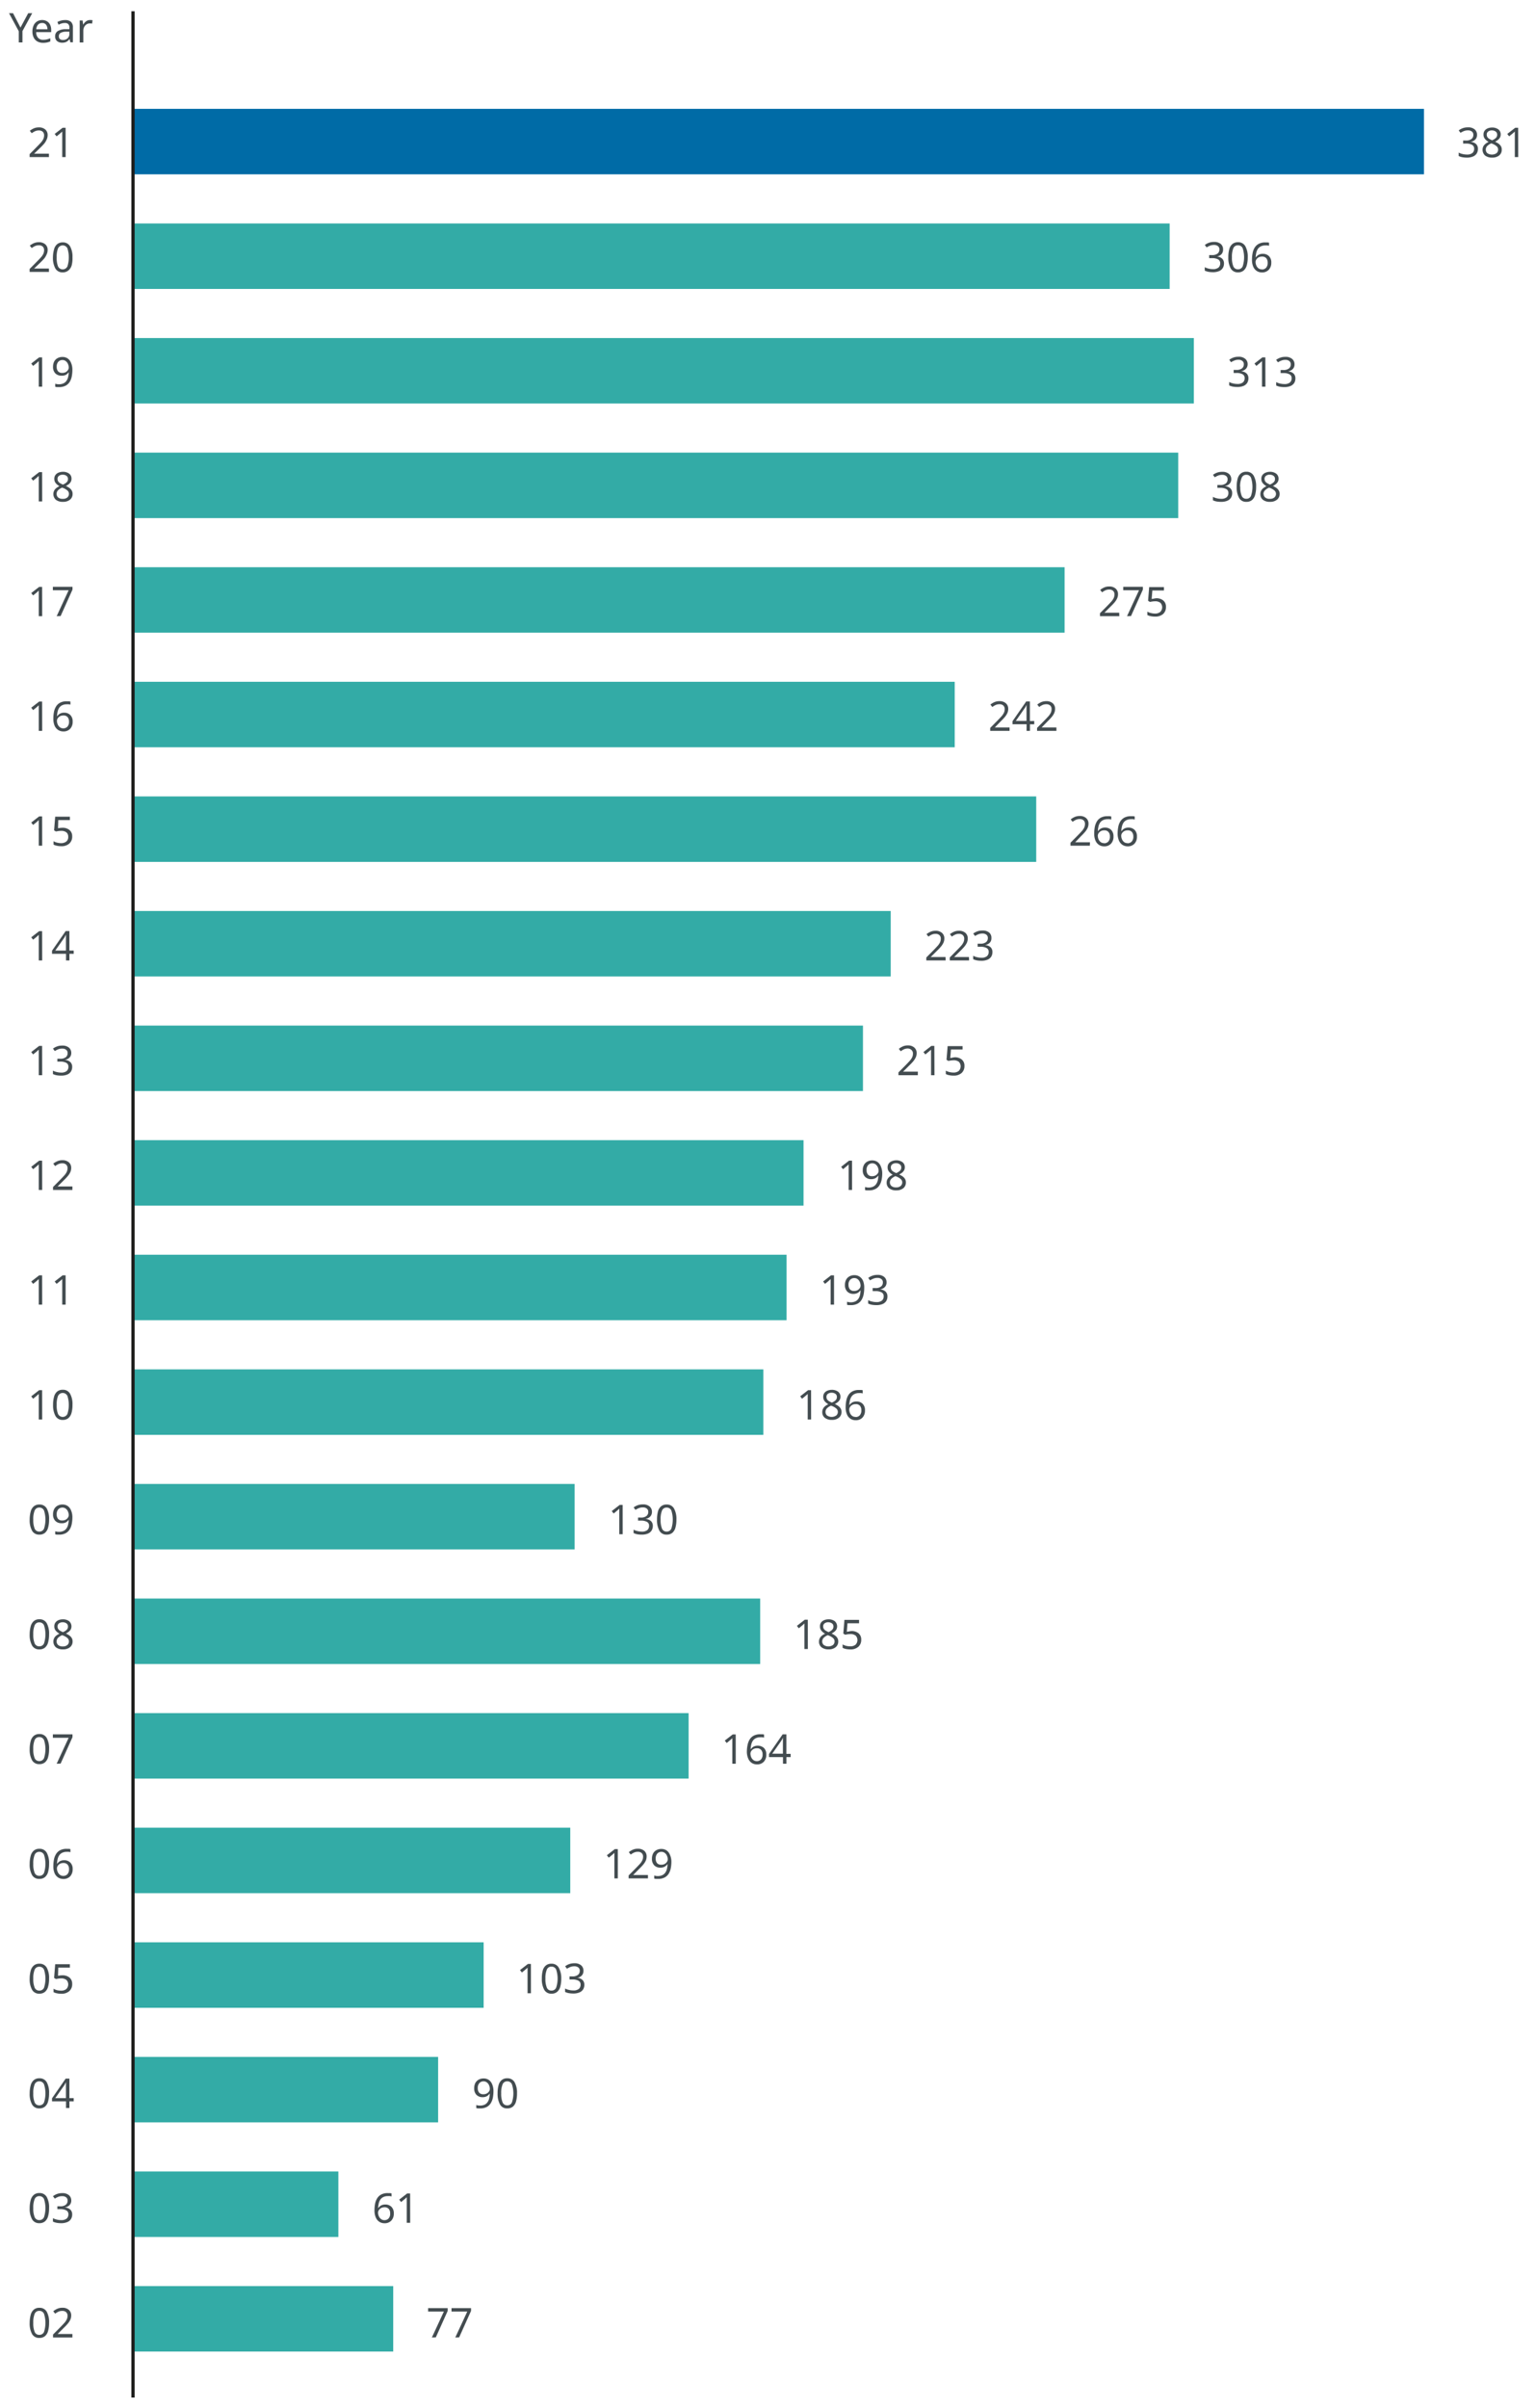 <svg id="Layer_1" data-name="Layer 1" xmlns="http://www.w3.org/2000/svg" xmlns:xlink="http://www.w3.org/1999/xlink" viewBox="0 0 450 705"><defs><style>.cls-1{fill:none;}.cls-2{fill:#006ba6;}.cls-3{fill:#33aba6;}.cls-4{fill:#434c50;}.cls-5{clip-path:url(#clip-path);}.cls-6{fill:#1d1d1b;}</style><clipPath id="clip-path"><rect class="cls-1" width="450" height="702"/></clipPath></defs><rect x="38.66" y="24.68" width="0.48" height="671.04"/><rect x="38.9" y="678.71" width="9.94" height="0.48"/><rect x="38.9" y="645.16" width="9.94" height="0.48"/><rect x="38.9" y="611.6" width="9.94" height="0.48"/><rect x="38.9" y="578.05" width="9.94" height="0.48"/><rect x="38.9" y="544.5" width="9.94" height="0.48"/><rect x="38.9" y="510.95" width="9.94" height="0.48"/><rect x="38.9" y="477.4" width="9.94" height="0.48"/><rect x="38.9" y="443.84" width="9.94" height="0.48"/><rect x="38.9" y="410.29" width="9.94" height="0.48"/><rect x="38.9" y="376.74" width="9.94" height="0.48"/><rect x="38.9" y="343.19" width="9.94" height="0.48"/><rect x="38.9" y="309.64" width="9.94" height="0.48"/><rect x="38.9" y="276.08" width="9.94" height="0.48"/><rect x="38.9" y="242.53" width="9.94" height="0.48"/><rect x="38.9" y="208.98" width="9.94" height="0.48"/><rect x="38.9" y="175.43" width="9.94" height="0.48"/><rect x="38.9" y="141.88" width="9.94" height="0.48"/><rect x="38.9" y="108.32" width="9.94" height="0.48"/><rect x="38.9" y="74.77" width="9.94" height="0.48"/><rect x="38.9" y="41.22" width="9.94" height="0.48"/><rect class="cls-2" x="38.9" y="31.87" width="378.28" height="19.17"/><rect class="cls-3" x="38.9" y="65.43" width="303.77" height="19.17"/><rect class="cls-3" x="38.9" y="98.98" width="310.86" height="19.17"/><rect class="cls-3" x="38.9" y="132.53" width="306.28" height="19.17"/><rect class="cls-3" x="38.9" y="166.08" width="272.99" height="19.17"/><rect class="cls-3" x="38.9" y="199.63" width="240.8" height="19.17"/><rect class="cls-3" x="38.9" y="233.19" width="264.68" height="19.17"/><rect class="cls-3" x="38.9" y="266.74" width="222.05" height="19.17"/><rect class="cls-3" x="38.9" y="300.29" width="213.92" height="19.17"/><rect class="cls-3" x="38.9" y="333.84" width="196.51" height="19.17"/><rect class="cls-3" x="38.9" y="367.39" width="191.54" height="19.17"/><rect class="cls-3" x="38.9" y="400.95" width="184.74" height="19.17"/><rect class="cls-3" x="38.9" y="434.5" width="129.45" height="19.17"/><rect class="cls-3" x="38.9" y="468.05" width="183.81" height="19.17"/><rect class="cls-3" x="38.9" y="501.6" width="162.84" height="19.17"/><rect class="cls-3" x="38.9" y="535.15" width="128.17" height="19.17"/><rect class="cls-3" x="38.9" y="568.71" width="102.79" height="19.17"/><rect class="cls-3" x="38.9" y="602.26" width="89.46" height="19.17"/><rect class="cls-3" x="38.9" y="635.81" width="60.23" height="19.17"/><rect class="cls-3" x="38.9" y="669.36" width="76.3" height="19.17"/><path class="cls-4" d="M12.36,113.22h-1v-6c0-.35,0-.62,0-.83s0-.43,0-.65a3.2,3.2,0,0,1-.36.32l-.38.34-.92.74-.55-.7,2.32-1.8h.87Z"/><path class="cls-4" d="M21.21,108.32a9.91,9.91,0,0,1-.17,1.81,4.74,4.74,0,0,1-.58,1.62,3.18,3.18,0,0,1-1.2,1.16,4,4,0,0,1-2,.43l-.56,0a2.62,2.62,0,0,1-.52-.09v-.9a3.15,3.15,0,0,0,1.06.16,3,3,0,0,0,1.38-.28,2.13,2.13,0,0,0,.87-.75,3,3,0,0,0,.47-1.1,7,7,0,0,0,.17-1.33h-.07a2.4,2.4,0,0,1-.77.71A2.51,2.51,0,0,1,18,110a2.44,2.44,0,0,1-1.79-.68,2.59,2.59,0,0,1-.67-1.91,3.38,3.38,0,0,1,.33-1.55,2.43,2.43,0,0,1,1-1,2.89,2.89,0,0,1,1.44-.34,2.68,2.68,0,0,1,1.48.41,2.77,2.77,0,0,1,1,1.25A5,5,0,0,1,21.21,108.32Zm-2.91-2.9a1.64,1.64,0,0,0-1.22.5,2.09,2.09,0,0,0-.47,1.5,1.94,1.94,0,0,0,.4,1.3,1.56,1.56,0,0,0,1.24.47,2.08,2.08,0,0,0,1-.23,1.8,1.8,0,0,0,.65-.6,1.3,1.3,0,0,0,.24-.74,2.66,2.66,0,0,0-.21-1,2,2,0,0,0-.61-.84A1.57,1.57,0,0,0,18.3,105.42Z"/><path class="cls-4" d="M12.36,146.82h-1v-6c0-.35,0-.62,0-.83s0-.43,0-.65a3.2,3.2,0,0,1-.36.32l-.38.34-.92.74-.55-.7,2.32-1.8h.87Z"/><path class="cls-4" d="M18.39,138.14a3,3,0,0,1,1.84.52,1.79,1.79,0,0,1,.72,1.53,1.77,1.77,0,0,1-.22.9,2.51,2.51,0,0,1-.59.68,5.2,5.2,0,0,1-.82.52,7.37,7.37,0,0,1,1,.57,2.54,2.54,0,0,1,.69.74,1.88,1.88,0,0,1,.26,1,2.1,2.1,0,0,1-.77,1.71,3.11,3.11,0,0,1-2,.63,3.3,3.3,0,0,1-2.13-.6,2.27,2.27,0,0,1-.49-2.71,2.24,2.24,0,0,1,.65-.75,4.68,4.68,0,0,1,.88-.53,4,4,0,0,1-1.07-.87,1.94,1.94,0,0,1-.43-1.3,1.79,1.79,0,0,1,.34-1.11,2.07,2.07,0,0,1,.91-.69A3.36,3.36,0,0,1,18.39,138.14Zm-1.8,6.51a1.35,1.35,0,0,0,.44,1,1.94,1.94,0,0,0,1.37.41,1.94,1.94,0,0,0,1.34-.41,1.4,1.4,0,0,0,.46-1.07,1.31,1.31,0,0,0-.49-1,4.59,4.59,0,0,0-1.31-.73l-.19-.07a3.72,3.72,0,0,0-1.21.78A1.49,1.49,0,0,0,16.59,144.65ZM18.38,139a1.73,1.73,0,0,0-1.1.32,1.06,1.06,0,0,0-.42.91,1.28,1.28,0,0,0,.21.75,1.77,1.77,0,0,0,.57.51c.24.14.51.27.79.4a3.82,3.82,0,0,0,1.05-.64,1.25,1.25,0,0,0,.43-1,1.06,1.06,0,0,0-.42-.91A1.74,1.74,0,0,0,18.38,139Z"/><path class="cls-4" d="M12.36,180.42h-1v-6c0-.35,0-.62,0-.83s0-.42,0-.65a3.2,3.2,0,0,1-.36.32l-.38.34-.92.74-.55-.7,2.32-1.8h.87Z"/><path class="cls-4" d="M16.6,180.42l3.51-7.6H15.49v-1h5.75v.81l-3.48,7.75Z"/><path class="cls-4" d="M12.36,214h-1v-6c0-.35,0-.62,0-.83s0-.42,0-.65a3.2,3.2,0,0,1-.36.32l-.38.34-.92.74-.55-.7,2.32-1.8h.87Z"/><path class="cls-4" d="M15.63,210.36a9.91,9.91,0,0,1,.16-1.81,4.75,4.75,0,0,1,.59-1.62,3.09,3.09,0,0,1,1.19-1.16,4,4,0,0,1,2-.43c.17,0,.35,0,.56,0a2.75,2.75,0,0,1,.5.08v.9a3.15,3.15,0,0,0-.5-.1,3.27,3.27,0,0,0-.54,0,3,3,0,0,0-1.38.28,2.26,2.26,0,0,0-.87.75,3.46,3.46,0,0,0-.46,1.11,8.9,8.9,0,0,0-.18,1.33h.07a2.3,2.3,0,0,1,.77-.71,2.4,2.4,0,0,1,1.26-.3,2.44,2.44,0,0,1,1.8.68,2.57,2.57,0,0,1,.69,1.93,2.93,2.93,0,0,1-.74,2.11,2.64,2.64,0,0,1-2,.77,2.76,2.76,0,0,1-1.47-.41A2.85,2.85,0,0,1,16,212.49,5.07,5.07,0,0,1,15.63,210.36Zm2.9,2.9a1.63,1.63,0,0,0,1.22-.49,2.06,2.06,0,0,0,.47-1.5,2,2,0,0,0-.41-1.3,1.55,1.55,0,0,0-1.24-.48,2.07,2.07,0,0,0-1,.23,1.8,1.8,0,0,0-.65.6,1.35,1.35,0,0,0-.24.74,2.71,2.71,0,0,0,.21,1,2,2,0,0,0,.61.84A1.56,1.56,0,0,0,18.53,213.26Z"/><path class="cls-4" d="M12.36,247.62h-1v-6c0-.35,0-.62,0-.83s0-.42,0-.65a3.2,3.2,0,0,1-.36.32l-.38.34-.92.74-.55-.7,2.32-1.8h.87Z"/><path class="cls-4" d="M18.27,242.37a3.14,3.14,0,0,1,2.09.66,2.31,2.31,0,0,1,.79,1.86A2.67,2.67,0,0,1,20.3,247a3.39,3.39,0,0,1-2.36.77,5.51,5.51,0,0,1-1.25-.13,3.45,3.45,0,0,1-1-.34v-1a3.34,3.34,0,0,0,1,.41,5.06,5.06,0,0,0,1.18.16,2.46,2.46,0,0,0,1.53-.45,1.66,1.66,0,0,0,.59-1.4,1.64,1.64,0,0,0-.52-1.29,2.44,2.44,0,0,0-1.63-.45,5.63,5.63,0,0,0-.77.06l-.7.12-.52-.34.32-4h4.3v1h-3.4L17,242.5l.55-.08A6,6,0,0,1,18.27,242.37Z"/><path class="cls-4" d="M12.36,281.22h-1v-6c0-.35,0-.62,0-.83s0-.43,0-.65a3.2,3.2,0,0,1-.36.32l-.38.34-.92.74-.55-.7,2.32-1.8h.87Z"/><path class="cls-4" d="M21.59,279.28H20.34v1.94h-1v-1.94h-4.1v-.9l4-5.77h1.09v5.72h1.25Zm-2.27-.95v-2.7c0-.41,0-.77,0-1.06s0-.57,0-.83h-.05a4.35,4.35,0,0,1-.24.49,3.39,3.39,0,0,1-.27.44l-2.57,3.66Z"/><path class="cls-4" d="M12.36,314.82h-1v-6c0-.35,0-.62,0-.83s0-.43,0-.65a3.2,3.2,0,0,1-.36.32l-.38.34-.92.74-.55-.7,2.32-1.8h.87Z"/><path class="cls-4" d="M20.88,308.26a1.91,1.91,0,0,1-.48,1.37,2.44,2.44,0,0,1-1.29.68v.05a2.47,2.47,0,0,1,1.53.65,1.9,1.9,0,0,1,.51,1.38,2.54,2.54,0,0,1-.35,1.33,2.33,2.33,0,0,1-1.08.9,4.5,4.5,0,0,1-1.86.32,7,7,0,0,1-1.25-.1,4.3,4.3,0,0,1-1.1-.36v-1a4.45,4.45,0,0,0,1.16.42,5.18,5.18,0,0,0,1.2.15,2.48,2.48,0,0,0,1.66-.45,1.58,1.58,0,0,0,.51-1.25,1.21,1.21,0,0,0-.63-1.15,3.6,3.6,0,0,0-1.77-.36h-.83V310h.84a2.55,2.55,0,0,0,1.61-.44,1.46,1.46,0,0,0,.54-1.18,1.16,1.16,0,0,0-.42-1,1.74,1.74,0,0,0-1.14-.35,3.05,3.05,0,0,0-1.19.21,6.47,6.47,0,0,0-1,.51l-.53-.72a4.7,4.7,0,0,1,1.14-.62,4.11,4.11,0,0,1,1.54-.26,2.88,2.88,0,0,1,2,.6A2,2,0,0,1,20.88,308.26Z"/><path class="cls-4" d="M12.36,348.42h-1v-6c0-.35,0-.62,0-.83s0-.42,0-.65a3.2,3.2,0,0,1-.36.32l-.38.34-.92.74-.55-.7,2.32-1.8h.87Z"/><path class="cls-4" d="M21.21,348.42H15.54v-.87l2.25-2.27c.42-.43.78-.82,1.08-1.15a4.47,4.47,0,0,0,.68-1,2.54,2.54,0,0,0,.23-1.07,1.36,1.36,0,0,0-.42-1.08,1.63,1.63,0,0,0-1.09-.36,2.68,2.68,0,0,0-1.11.21,5.76,5.76,0,0,0-1,.6l-.56-.71A4.93,4.93,0,0,1,16.8,340a3.45,3.45,0,0,1,1.47-.29,2.74,2.74,0,0,1,1.89.61,2.09,2.09,0,0,1,.7,1.67,2.9,2.9,0,0,1-.28,1.26,5,5,0,0,1-.77,1.16,15.6,15.6,0,0,1-1.15,1.21l-1.78,1.77v0h4.33Z"/><path class="cls-4" d="M12.36,382h-1v-6c0-.35,0-.62,0-.83s0-.43,0-.65a3.2,3.2,0,0,1-.36.32l-.38.34-.92.74-.55-.7,2.32-1.8h.87Z"/><path class="cls-4" d="M19.23,382h-1v-6c0-.35,0-.62,0-.83s0-.43,0-.65a3.19,3.19,0,0,1-.35.32l-.39.34-.91.74-.56-.7,2.32-1.8h.88Z"/><path class="cls-4" d="M12.36,415.62h-1v-6c0-.35,0-.62,0-.83s0-.43,0-.65q-.2.19-.36.33l-.38.33-.92.75-.55-.71,2.32-1.8h.87Z"/><path class="cls-4" d="M21.24,411.33a8.28,8.28,0,0,1-.29,2.38,3,3,0,0,1-.91,1.51,2.49,2.49,0,0,1-1.65.53,2.32,2.32,0,0,1-2.15-1.17,6.46,6.46,0,0,1-.69-3.25,8.65,8.65,0,0,1,.29-2.38,2.92,2.92,0,0,1,.9-1.5,2.49,2.49,0,0,1,1.65-.53,2.34,2.34,0,0,1,2.14,1.16A6.2,6.2,0,0,1,21.24,411.33Zm-4.63,0A6.64,6.64,0,0,0,17,414a1.52,1.52,0,0,0,2.75,0,8.67,8.67,0,0,0,0-5.27,1.52,1.52,0,0,0-2.75,0A6.58,6.58,0,0,0,16.61,411.33Z"/><path class="cls-4" d="M14.38,444.93a8.52,8.52,0,0,1-.29,2.37,3,3,0,0,1-.92,1.52,2.49,2.49,0,0,1-1.65.52,2.3,2.3,0,0,1-2.14-1.17,6.39,6.39,0,0,1-.69-3.24A9.09,9.09,0,0,1,9,442.55a2.93,2.93,0,0,1,.91-1.5,2.45,2.45,0,0,1,1.64-.53,2.36,2.36,0,0,1,2.15,1.16A6.29,6.29,0,0,1,14.38,444.93Zm-4.63,0a6.64,6.64,0,0,0,.4,2.64,1.41,1.41,0,0,0,1.37.87,1.43,1.43,0,0,0,1.38-.87,8.67,8.67,0,0,0,0-5.27,1.44,1.44,0,0,0-1.38-.88,1.41,1.41,0,0,0-1.37.88A6.55,6.55,0,0,0,9.75,444.93Z"/><path class="cls-4" d="M21.21,444.32a9.91,9.91,0,0,1-.17,1.81,4.74,4.74,0,0,1-.58,1.62,3.18,3.18,0,0,1-1.2,1.16,4,4,0,0,1-2,.43l-.56,0a2.62,2.62,0,0,1-.52-.09v-.9a3.15,3.15,0,0,0,1.06.16,3.08,3.08,0,0,0,1.38-.27,2.29,2.29,0,0,0,.87-.75,3.08,3.08,0,0,0,.47-1.11,7,7,0,0,0,.17-1.33h-.07a2.4,2.4,0,0,1-.77.71A2.51,2.51,0,0,1,18,446a2.44,2.44,0,0,1-1.79-.68,2.59,2.59,0,0,1-.67-1.91,3.38,3.38,0,0,1,.33-1.55,2.43,2.43,0,0,1,1-1,2.89,2.89,0,0,1,1.44-.34,2.68,2.68,0,0,1,1.48.41,2.77,2.77,0,0,1,1,1.25A5,5,0,0,1,21.21,444.32Zm-2.91-2.9a1.64,1.64,0,0,0-1.22.5,2.11,2.11,0,0,0-.47,1.5,1.94,1.94,0,0,0,.4,1.3,1.52,1.52,0,0,0,1.24.47,2.08,2.08,0,0,0,1-.23,1.8,1.8,0,0,0,.65-.6,1.3,1.3,0,0,0,.24-.74,2.66,2.66,0,0,0-.21-1,2,2,0,0,0-.61-.84A1.57,1.57,0,0,0,18.3,441.42Z"/><path class="cls-4" d="M14.38,478.53a8.65,8.65,0,0,1-.29,2.38,3,3,0,0,1-.92,1.51,2.49,2.49,0,0,1-1.65.53,2.32,2.32,0,0,1-2.14-1.17,6.44,6.44,0,0,1-.69-3.25A9.09,9.09,0,0,1,9,476.15a3,3,0,0,1,.91-1.5,2.45,2.45,0,0,1,1.64-.53,2.36,2.36,0,0,1,2.15,1.16A6.29,6.29,0,0,1,14.38,478.53Zm-4.63,0a6.6,6.6,0,0,0,.4,2.64,1.41,1.41,0,0,0,1.37.87,1.43,1.43,0,0,0,1.38-.87,8.67,8.67,0,0,0,0-5.27,1.43,1.43,0,0,0-1.38-.87,1.41,1.41,0,0,0-1.37.87A6.58,6.58,0,0,0,9.75,478.53Z"/><path class="cls-4" d="M18.39,474.14a3,3,0,0,1,1.84.53,2,2,0,0,1,.5,2.42,2.37,2.37,0,0,1-.59.68,5.2,5.2,0,0,1-.82.52,6.43,6.43,0,0,1,1,.58,2.39,2.39,0,0,1,.69.73,1.9,1.9,0,0,1,.26,1,2.1,2.1,0,0,1-.77,1.71,3.11,3.11,0,0,1-2,.63,3.3,3.3,0,0,1-2.13-.61,2.27,2.27,0,0,1-.49-2.71,2.24,2.24,0,0,1,.65-.75,4.68,4.68,0,0,1,.88-.53,4,4,0,0,1-1.07-.87,1.92,1.92,0,0,1-.43-1.3,1.81,1.81,0,0,1,.34-1.11,2.07,2.07,0,0,1,.91-.69A3.36,3.36,0,0,1,18.39,474.14Zm-1.8,6.51a1.33,1.33,0,0,0,.44,1,1.94,1.94,0,0,0,1.37.42,1.94,1.94,0,0,0,1.34-.42,1.38,1.38,0,0,0,.46-1.07,1.33,1.33,0,0,0-.49-1,4.59,4.59,0,0,0-1.31-.73l-.19-.07a3.72,3.72,0,0,0-1.21.78A1.49,1.49,0,0,0,16.59,480.65ZM18.38,475a1.79,1.79,0,0,0-1.1.32,1.08,1.08,0,0,0-.42.92,1.27,1.27,0,0,0,.21.74,1.77,1.77,0,0,0,.57.51c.24.14.51.27.79.4a3.8,3.8,0,0,0,1.05-.63,1.27,1.27,0,0,0,.43-1,1.08,1.08,0,0,0-.42-.92A1.81,1.81,0,0,0,18.38,475Z"/><path class="cls-4" d="M14.38,512.13a8.52,8.52,0,0,1-.29,2.37,3,3,0,0,1-.92,1.52,2.49,2.49,0,0,1-1.65.52,2.31,2.31,0,0,1-2.14-1.16,6.46,6.46,0,0,1-.69-3.25A9.09,9.09,0,0,1,9,509.75a2.93,2.93,0,0,1,.91-1.5,2.45,2.45,0,0,1,1.64-.53,2.36,2.36,0,0,1,2.15,1.16A6.29,6.29,0,0,1,14.38,512.13Zm-4.63,0a6.64,6.64,0,0,0,.4,2.64,1.41,1.41,0,0,0,1.37.87,1.43,1.43,0,0,0,1.38-.87,8.67,8.67,0,0,0,0-5.27,1.44,1.44,0,0,0-1.38-.88,1.41,1.41,0,0,0-1.37.88A6.55,6.55,0,0,0,9.75,512.13Z"/><path class="cls-4" d="M16.6,516.42l3.51-7.6H15.49v-1h5.75v.81l-3.48,7.75Z"/><path class="cls-4" d="M14.38,545.73a8.52,8.52,0,0,1-.29,2.37,3,3,0,0,1-.92,1.52,2.49,2.49,0,0,1-1.65.52A2.32,2.32,0,0,1,9.38,549a6.39,6.39,0,0,1-.69-3.24A9.09,9.09,0,0,1,9,543.35a2.93,2.93,0,0,1,.91-1.5,2.45,2.45,0,0,1,1.64-.53,2.36,2.36,0,0,1,2.15,1.16A6.27,6.27,0,0,1,14.38,545.73Zm-4.63,0a6.64,6.64,0,0,0,.4,2.64,1.41,1.41,0,0,0,1.37.87,1.43,1.43,0,0,0,1.38-.87,8.67,8.67,0,0,0,0-5.27,1.44,1.44,0,0,0-1.38-.88,1.41,1.41,0,0,0-1.37.88A6.55,6.55,0,0,0,9.75,545.73Z"/><path class="cls-4" d="M15.63,546.36a9.91,9.91,0,0,1,.16-1.81,4.75,4.75,0,0,1,.59-1.62,3.09,3.09,0,0,1,1.19-1.16,4,4,0,0,1,2-.43c.17,0,.35,0,.56,0a2.75,2.75,0,0,1,.5.08v.9a3.15,3.15,0,0,0-.5-.1,3.27,3.27,0,0,0-.54,0,3,3,0,0,0-1.38.28,2.26,2.26,0,0,0-.87.75,3.46,3.46,0,0,0-.46,1.11,8.9,8.9,0,0,0-.18,1.33h.07a2.43,2.43,0,0,1,.77-.72,2.5,2.5,0,0,1,1.26-.29,2.44,2.44,0,0,1,1.8.68,2.56,2.56,0,0,1,.69,1.92,3,3,0,0,1-.74,2.12,2.64,2.64,0,0,1-2,.76,2.75,2.75,0,0,1-1.47-.4A2.85,2.85,0,0,1,16,548.49,5.07,5.07,0,0,1,15.63,546.36Zm2.9,2.9a1.63,1.63,0,0,0,1.22-.49,2.07,2.07,0,0,0,.47-1.51,1.94,1.94,0,0,0-.41-1.29,1.55,1.55,0,0,0-1.24-.48,2.07,2.07,0,0,0-1,.23,1.8,1.8,0,0,0-.65.6,1.35,1.35,0,0,0-.24.74,2.71,2.71,0,0,0,.21,1,2,2,0,0,0,.61.84A1.56,1.56,0,0,0,18.53,549.26Z"/><path class="cls-4" d="M14.38,579.33a8.65,8.65,0,0,1-.29,2.38,3,3,0,0,1-.92,1.51,2.49,2.49,0,0,1-1.65.53,2.32,2.32,0,0,1-2.14-1.17,6.46,6.46,0,0,1-.69-3.25A9.09,9.09,0,0,1,9,577a2.93,2.93,0,0,1,.91-1.5,2.45,2.45,0,0,1,1.64-.53,2.36,2.36,0,0,1,2.15,1.16A6.29,6.29,0,0,1,14.38,579.33Zm-4.63,0a6.64,6.64,0,0,0,.4,2.64,1.41,1.41,0,0,0,1.37.87A1.43,1.43,0,0,0,12.9,582a8.67,8.67,0,0,0,0-5.27,1.43,1.43,0,0,0-1.38-.87,1.41,1.41,0,0,0-1.37.87A6.58,6.58,0,0,0,9.75,579.33Z"/><path class="cls-4" d="M18.27,578.37a3.14,3.14,0,0,1,2.09.66,2.31,2.31,0,0,1,.79,1.86A2.68,2.68,0,0,1,20.3,583a3.39,3.39,0,0,1-2.36.77,5.51,5.51,0,0,1-1.25-.13,3.45,3.45,0,0,1-1-.34v-1a3.9,3.9,0,0,0,1,.42,5.57,5.57,0,0,0,1.18.14,2.34,2.34,0,0,0,1.53-.45,1.9,1.9,0,0,0,.07-2.68,2.44,2.44,0,0,0-1.63-.45,5.63,5.63,0,0,0-.77.06l-.7.12-.52-.34.32-4h4.3v1h-3.4L17,578.5l.55-.08A4.6,4.6,0,0,1,18.27,578.37Z"/><path class="cls-4" d="M14.38,612.93a8.52,8.52,0,0,1-.29,2.37,3,3,0,0,1-.92,1.52,2.49,2.49,0,0,1-1.65.52,2.3,2.3,0,0,1-2.14-1.17,6.39,6.39,0,0,1-.69-3.24A9.09,9.09,0,0,1,9,610.55a2.93,2.93,0,0,1,.91-1.5,2.45,2.45,0,0,1,1.64-.53,2.36,2.36,0,0,1,2.15,1.16A6.29,6.29,0,0,1,14.38,612.93Zm-4.63,0a6.64,6.64,0,0,0,.4,2.64,1.41,1.41,0,0,0,1.37.87,1.43,1.43,0,0,0,1.38-.87,8.67,8.67,0,0,0,0-5.27,1.44,1.44,0,0,0-1.38-.88,1.41,1.41,0,0,0-1.37.88A6.55,6.55,0,0,0,9.75,612.93Z"/><path class="cls-4" d="M21.59,615.28H20.34v1.94h-1v-1.94h-4.1v-.9l4-5.77h1.09v5.72h1.25Zm-2.27-.95v-2.7c0-.41,0-.77,0-1.06s0-.57,0-.83h-.05a4.35,4.35,0,0,1-.24.49,3.39,3.39,0,0,1-.27.44l-2.57,3.66Z"/><path class="cls-4" d="M14.38,646.53a8.65,8.65,0,0,1-.29,2.38,3,3,0,0,1-.92,1.51,2.49,2.49,0,0,1-1.65.53,2.32,2.32,0,0,1-2.14-1.17,6.44,6.44,0,0,1-.69-3.25A9.09,9.09,0,0,1,9,644.15a3,3,0,0,1,.91-1.5,2.45,2.45,0,0,1,1.64-.53,2.36,2.36,0,0,1,2.15,1.16A6.29,6.29,0,0,1,14.38,646.53Zm-4.63,0a6.6,6.6,0,0,0,.4,2.64,1.41,1.41,0,0,0,1.37.87,1.43,1.43,0,0,0,1.38-.87,8.67,8.67,0,0,0,0-5.27,1.43,1.43,0,0,0-1.38-.87,1.41,1.41,0,0,0-1.37.87A6.58,6.58,0,0,0,9.75,646.53Z"/><path class="cls-4" d="M20.88,644.26a1.91,1.91,0,0,1-.48,1.37,2.37,2.37,0,0,1-1.29.68v.05a2.47,2.47,0,0,1,1.53.65,1.9,1.9,0,0,1,.51,1.38,2.54,2.54,0,0,1-.35,1.33,2.21,2.21,0,0,1-1.08.9,4.49,4.49,0,0,1-1.86.33,6.92,6.92,0,0,1-1.25-.11,3.94,3.94,0,0,1-1.1-.36v-1a4.45,4.45,0,0,0,1.16.42,5.18,5.18,0,0,0,1.2.15,2.48,2.48,0,0,0,1.66-.45,1.58,1.58,0,0,0,.51-1.24,1.22,1.22,0,0,0-.63-1.16,3.6,3.6,0,0,0-1.77-.36h-.83V646h.84a2.49,2.49,0,0,0,1.61-.44,1.46,1.46,0,0,0,.54-1.18,1.16,1.16,0,0,0-.42-1,1.74,1.74,0,0,0-1.14-.34,3.06,3.06,0,0,0-1.19.2,6.55,6.55,0,0,0-1,.52l-.53-.72a4.71,4.71,0,0,1,1.14-.63,4.32,4.32,0,0,1,1.54-.26,2.88,2.88,0,0,1,2,.6A2,2,0,0,1,20.88,644.26Z"/><path class="cls-4" d="M14.38,680.13a8.52,8.52,0,0,1-.29,2.37,3,3,0,0,1-.92,1.52,2.49,2.49,0,0,1-1.65.52,2.31,2.31,0,0,1-2.14-1.16,6.46,6.46,0,0,1-.69-3.25A9.09,9.09,0,0,1,9,677.75a2.93,2.93,0,0,1,.91-1.5,2.45,2.45,0,0,1,1.64-.53,2.36,2.36,0,0,1,2.15,1.16A6.29,6.29,0,0,1,14.38,680.13Zm-4.63,0a6.64,6.64,0,0,0,.4,2.64,1.41,1.41,0,0,0,1.37.87,1.43,1.43,0,0,0,1.38-.87,8.67,8.67,0,0,0,0-5.27,1.44,1.44,0,0,0-1.38-.88,1.41,1.41,0,0,0-1.37.88A6.55,6.55,0,0,0,9.75,680.13Z"/><path class="cls-4" d="M21.21,684.42H15.54v-.87l2.25-2.27c.42-.43.78-.82,1.08-1.15a4.29,4.29,0,0,0,.68-1,2.43,2.43,0,0,0,.23-1.06,1.36,1.36,0,0,0-.42-1.08,1.63,1.63,0,0,0-1.09-.36,2.68,2.68,0,0,0-1.11.21,5.76,5.76,0,0,0-1,.6l-.56-.7A4.64,4.64,0,0,1,16.8,676a3.45,3.45,0,0,1,1.47-.29,2.74,2.74,0,0,1,1.89.61,2.09,2.09,0,0,1,.7,1.67,2.9,2.9,0,0,1-.28,1.26,5,5,0,0,1-.77,1.16,14,14,0,0,1-1.15,1.21l-1.78,1.77v0h4.33Z"/><g class="cls-5"><rect class="cls-6" x="38.49" y="3.3" width="0.96" height="699.84"/></g><path class="cls-4" d="M14.34,79.62H8.68v-.87l2.24-2.27c.43-.43.79-.81,1.09-1.15a4.24,4.24,0,0,0,.68-1,2.54,2.54,0,0,0,.23-1.07,1.41,1.41,0,0,0-.42-1.08,1.66,1.66,0,0,0-1.1-.36,2.67,2.67,0,0,0-1.1.21,5.76,5.76,0,0,0-1,.6l-.57-.71a5.8,5.8,0,0,1,1.16-.71,3.67,3.67,0,0,1,1.47-.29,2.78,2.78,0,0,1,1.9.61,2.12,2.12,0,0,1,.7,1.67,3,3,0,0,1-.28,1.26A5.3,5.3,0,0,1,13,75.64c-.33.38-.71.79-1.15,1.21L10,78.62v0h4.33Z"/><path class="cls-4" d="M21.24,75.33A8.28,8.28,0,0,1,21,77.71,3,3,0,0,1,20,79.22a2.49,2.49,0,0,1-1.65.53,2.34,2.34,0,0,1-2.15-1.17,6.46,6.46,0,0,1-.69-3.25A8.65,8.65,0,0,1,15.84,73a2.92,2.92,0,0,1,.9-1.5,2.49,2.49,0,0,1,1.65-.53,2.34,2.34,0,0,1,2.14,1.16A6.17,6.17,0,0,1,21.24,75.33Zm-4.63,0A6.6,6.6,0,0,0,17,78a1.52,1.52,0,0,0,2.75,0,8.7,8.7,0,0,0,0-5.28,1.52,1.52,0,0,0-2.75,0A6.58,6.58,0,0,0,16.61,75.33Z"/><path class="cls-4" d="M14.34,46H8.68v-.87l2.24-2.27c.43-.43.79-.82,1.09-1.15a4.47,4.47,0,0,0,.68-1,2.54,2.54,0,0,0,.23-1.07,1.41,1.41,0,0,0-.42-1.08,1.66,1.66,0,0,0-1.1-.36,2.67,2.67,0,0,0-1.1.21,5.76,5.76,0,0,0-1,.6l-.57-.71a5.37,5.37,0,0,1,1.16-.71,3.67,3.67,0,0,1,1.47-.29,2.78,2.78,0,0,1,1.9.61,2.12,2.12,0,0,1,.7,1.67,3,3,0,0,1-.28,1.26A5.3,5.3,0,0,1,13,42c-.33.38-.71.79-1.15,1.21L10,45v0h4.33Z"/><path class="cls-4" d="M19.23,46h-1V40c0-.35,0-.62,0-.83s0-.42,0-.65a3.19,3.19,0,0,1-.35.32l-.39.34-.91.74-.56-.7,2.32-1.8h.88Z"/><path class="cls-4" d="M365.52,106.66A1.91,1.91,0,0,1,365,108a2.44,2.44,0,0,1-1.29.68v.05a2.47,2.47,0,0,1,1.53.65,1.9,1.9,0,0,1,.51,1.38,2.54,2.54,0,0,1-.35,1.33,2.35,2.35,0,0,1-1.07.9,4.58,4.58,0,0,1-1.87.32,7,7,0,0,1-1.25-.1,4.3,4.3,0,0,1-1.1-.36v-1a4.59,4.59,0,0,0,1.16.42,5.18,5.18,0,0,0,1.2.15,2.48,2.48,0,0,0,1.66-.45,1.58,1.58,0,0,0,.51-1.25,1.21,1.21,0,0,0-.63-1.15,3.6,3.6,0,0,0-1.77-.36h-.82v-.9h.84a2.54,2.54,0,0,0,1.6-.44,1.46,1.46,0,0,0,.54-1.18,1.16,1.16,0,0,0-.42-1,1.74,1.74,0,0,0-1.14-.35,3,3,0,0,0-1.18.21,6.11,6.11,0,0,0-1,.51l-.52-.72a4.45,4.45,0,0,1,1.13-.62,4.15,4.15,0,0,1,1.54-.26,2.88,2.88,0,0,1,2,.6A2,2,0,0,1,365.52,106.66Z"/><path class="cls-4" d="M370.73,113.22h-1v-6c0-.35,0-.62,0-.83s0-.43,0-.65a3.2,3.2,0,0,1-.36.32l-.39.34-.91.74-.55-.7,2.32-1.8h.87Z"/><path class="cls-4" d="M379.25,106.66a1.87,1.87,0,0,1-.49,1.37,2.37,2.37,0,0,1-1.29.68v.05a2.42,2.42,0,0,1,1.53.65,1.9,1.9,0,0,1,.51,1.38,2.53,2.53,0,0,1-.34,1.33,2.38,2.38,0,0,1-1.08.9,4.5,4.5,0,0,1-1.86.32,7,7,0,0,1-1.25-.1,4.17,4.17,0,0,1-1.1-.36v-1a4.45,4.45,0,0,0,1.16.42,5.12,5.12,0,0,0,1.2.15,2.48,2.48,0,0,0,1.66-.45,1.58,1.58,0,0,0,.51-1.25,1.21,1.21,0,0,0-.63-1.15,3.6,3.6,0,0,0-1.77-.36h-.83v-.9H376a2.5,2.5,0,0,0,1.6-.44,1.44,1.44,0,0,0,.55-1.18,1.16,1.16,0,0,0-.42-1,1.74,1.74,0,0,0-1.14-.35,3.05,3.05,0,0,0-1.19.21,6,6,0,0,0-1,.51l-.53-.72a4.52,4.52,0,0,1,1.14-.62,4.11,4.11,0,0,1,1.54-.26,2.88,2.88,0,0,1,2,.6A2,2,0,0,1,379.25,106.66Z"/><path class="cls-4" d="M360.72,140.26a1.91,1.91,0,0,1-.48,1.37,2.44,2.44,0,0,1-1.29.68v.05a2.47,2.47,0,0,1,1.53.65,1.9,1.9,0,0,1,.51,1.38,2.54,2.54,0,0,1-.35,1.33,2.33,2.33,0,0,1-1.08.9,4.5,4.5,0,0,1-1.86.32,7,7,0,0,1-1.25-.1,4.3,4.3,0,0,1-1.1-.36v-1a4.45,4.45,0,0,0,1.16.42,5.18,5.18,0,0,0,1.2.15,2.48,2.48,0,0,0,1.66-.45,1.58,1.58,0,0,0,.51-1.25,1.21,1.21,0,0,0-.63-1.15,3.6,3.6,0,0,0-1.77-.36h-.83V142h.85a2.54,2.54,0,0,0,1.6-.44,1.46,1.46,0,0,0,.54-1.18,1.16,1.16,0,0,0-.42-1,1.74,1.74,0,0,0-1.14-.35,3.05,3.05,0,0,0-1.19.21,6.47,6.47,0,0,0-1,.51l-.53-.72a4.7,4.7,0,0,1,1.14-.62,4.15,4.15,0,0,1,1.54-.26,2.88,2.88,0,0,1,2,.6A2,2,0,0,1,360.72,140.26Z"/><path class="cls-4" d="M368,142.53a8.52,8.52,0,0,1-.29,2.37,3,3,0,0,1-.92,1.52,2.49,2.49,0,0,1-1.65.52,2.31,2.31,0,0,1-2.14-1.17,6.39,6.39,0,0,1-.69-3.24,8.68,8.68,0,0,1,.28-2.38,2.93,2.93,0,0,1,.91-1.5,2.45,2.45,0,0,1,1.64-.53,2.36,2.36,0,0,1,2.15,1.16A6.27,6.27,0,0,1,368,142.53Zm-4.64,0a6.61,6.61,0,0,0,.41,2.64,1.39,1.39,0,0,0,1.37.87,1.41,1.41,0,0,0,1.37-.87,8.48,8.48,0,0,0,0-5.27,1.41,1.41,0,0,0-1.37-.88,1.4,1.4,0,0,0-1.37.88A6.52,6.52,0,0,0,363.31,142.53Z"/><path class="cls-4" d="M372,138.14a3,3,0,0,1,1.85.52,1.79,1.79,0,0,1,.72,1.53,1.77,1.77,0,0,1-.22.9,2.7,2.7,0,0,1-.59.68,5.2,5.2,0,0,1-.82.52,7.37,7.37,0,0,1,1,.57,2.54,2.54,0,0,1,.69.74,1.88,1.88,0,0,1,.26,1,2.1,2.1,0,0,1-.77,1.71,3.11,3.11,0,0,1-2,.63,3.3,3.3,0,0,1-2.13-.6,2.08,2.08,0,0,1-.74-1.7,2,2,0,0,1,.25-1,2.24,2.24,0,0,1,.65-.75,4.38,4.38,0,0,1,.88-.53,3.85,3.85,0,0,1-1.07-.87,1.94,1.94,0,0,1-.43-1.3,1.85,1.85,0,0,1,.33-1.11,2.16,2.16,0,0,1,.92-.69A3.35,3.35,0,0,1,372,138.14Zm-1.8,6.51a1.36,1.36,0,0,0,.45,1,1.92,1.92,0,0,0,1.37.41,1.89,1.89,0,0,0,1.33-.41,1.37,1.37,0,0,0,.47-1.07,1.29,1.29,0,0,0-.5-1,4.4,4.4,0,0,0-1.3-.73l-.2-.07a3.66,3.66,0,0,0-1.2.78A1.5,1.5,0,0,0,370.15,144.65Zm1.79-5.66a1.7,1.7,0,0,0-1.09.32,1.06,1.06,0,0,0-.42.91,1.28,1.28,0,0,0,.21.75,1.77,1.77,0,0,0,.57.51,8.29,8.29,0,0,0,.79.4,3.82,3.82,0,0,0,1.05-.64,1.25,1.25,0,0,0,.43-1,1.06,1.06,0,0,0-.42-.91A1.75,1.75,0,0,0,371.94,139Z"/><path class="cls-4" d="M327.93,180.42h-5.67v-.87l2.25-2.27c.42-.43.78-.82,1.08-1.15a4.47,4.47,0,0,0,.68-1,2.54,2.54,0,0,0,.23-1.07,1.36,1.36,0,0,0-.42-1.08,1.61,1.61,0,0,0-1.09-.36,2.71,2.71,0,0,0-1.11.21,5.76,5.76,0,0,0-1,.6l-.56-.71a5.14,5.14,0,0,1,1.16-.71,3.45,3.45,0,0,1,1.47-.29,2.74,2.74,0,0,1,1.89.61,2.09,2.09,0,0,1,.7,1.67,2.9,2.9,0,0,1-.28,1.26,5.25,5.25,0,0,1-.76,1.16c-.33.38-.72.79-1.16,1.21l-1.78,1.77v0h4.33Z"/><path class="cls-4" d="M330.18,180.42l3.52-7.6h-4.62v-1h5.75v.81l-3.48,7.75Z"/><path class="cls-4" d="M338.71,175.17a3.14,3.14,0,0,1,2.1.66,2.3,2.3,0,0,1,.78,1.86,2.68,2.68,0,0,1-.84,2.09,3.4,3.4,0,0,1-2.36.76,6.17,6.17,0,0,1-1.25-.12,3.34,3.34,0,0,1-1-.34v-1a3.34,3.34,0,0,0,1.05.41,5.06,5.06,0,0,0,1.18.16,2.42,2.42,0,0,0,1.53-.46,1.92,1.92,0,0,0,.07-2.68,2.44,2.44,0,0,0-1.63-.45,5.63,5.63,0,0,0-.77.06l-.7.12-.52-.34.32-4H341v1h-3.4l-.2,2.48.55-.08A5.81,5.81,0,0,1,338.71,175.17Z"/><path class="cls-4" d="M295.77,214H290.1v-.87l2.25-2.27c.42-.43.78-.82,1.08-1.15a4.47,4.47,0,0,0,.68-1,2.54,2.54,0,0,0,.23-1.07,1.37,1.37,0,0,0-.42-1.08,1.61,1.61,0,0,0-1.09-.36,2.71,2.71,0,0,0-1.11.21,5.76,5.76,0,0,0-1,.6l-.56-.71a5.14,5.14,0,0,1,1.16-.71,3.6,3.6,0,0,1,1.47-.29,2.74,2.74,0,0,1,1.89.61,2.09,2.09,0,0,1,.7,1.67,2.9,2.9,0,0,1-.28,1.26,5.25,5.25,0,0,1-.76,1.16c-.33.38-.72.79-1.16,1.21L291.44,213v0h4.33Z"/><path class="cls-4" d="M303,212.08h-1.25V214h-1v-1.94h-4.11v-.9l4-5.77h1.09v5.72H303Zm-2.27-1v-2.7c0-.41,0-.77,0-1.06s0-.57,0-.83h-.05a4.35,4.35,0,0,1-.24.49,3.79,3.79,0,0,1-.28.44l-2.56,3.66Z"/><path class="cls-4" d="M309.5,214h-5.67v-.87l2.25-2.27c.42-.43.78-.82,1.08-1.15a4.47,4.47,0,0,0,.68-1,2.54,2.54,0,0,0,.23-1.07,1.37,1.37,0,0,0-.42-1.08,1.64,1.64,0,0,0-1.1-.36,2.67,2.67,0,0,0-1.1.21,5.76,5.76,0,0,0-1,.6l-.56-.71a5.07,5.07,0,0,1,1.15-.71,3.67,3.67,0,0,1,1.47-.29,2.76,2.76,0,0,1,1.9.61,2.09,2.09,0,0,1,.7,1.67,3,3,0,0,1-.28,1.26,5,5,0,0,1-.77,1.16c-.33.38-.71.79-1.15,1.21L305.16,213v0h4.34Z"/><path class="cls-4" d="M319.29,247.62h-5.67v-.87l2.25-2.27c.42-.43.78-.81,1.08-1.15a4.24,4.24,0,0,0,.68-1,2.54,2.54,0,0,0,.23-1.07,1.37,1.37,0,0,0-.42-1.08,1.63,1.63,0,0,0-1.09-.36,2.68,2.68,0,0,0-1.11.21,5.76,5.76,0,0,0-1,.6l-.56-.71a5.28,5.28,0,0,1,1.16-.71,3.6,3.6,0,0,1,1.47-.29,2.74,2.74,0,0,1,1.89.61,2.09,2.09,0,0,1,.7,1.67,2.87,2.87,0,0,1-.28,1.26,5,5,0,0,1-.77,1.16,15.6,15.6,0,0,1-1.15,1.21L315,246.62v0h4.33Z"/><path class="cls-4" d="M320.57,244a9.91,9.91,0,0,1,.16-1.81,5,5,0,0,1,.59-1.62,3.16,3.16,0,0,1,1.19-1.16,4,4,0,0,1,2-.43,5.43,5.43,0,0,1,.55,0,2.61,2.61,0,0,1,.5.08v.9a3,3,0,0,0-.49-.1,3.27,3.27,0,0,0-.54,0,3,3,0,0,0-1.38.28,2.13,2.13,0,0,0-.87.75,3.25,3.25,0,0,0-.46,1.11,6.89,6.89,0,0,0-.18,1.33h.07a2.21,2.21,0,0,1,.77-.71,2.35,2.35,0,0,1,1.26-.3,2.47,2.47,0,0,1,1.8.68,2.61,2.61,0,0,1,.68,1.93,2.93,2.93,0,0,1-.74,2.11,2.62,2.62,0,0,1-2,.77,2.77,2.77,0,0,1-1.48-.41,2.85,2.85,0,0,1-1.05-1.25A5.07,5.07,0,0,1,320.57,244Zm2.91,2.9a1.63,1.63,0,0,0,1.22-.49,2.11,2.11,0,0,0,.47-1.5,1.9,1.9,0,0,0-.42-1.3,1.54,1.54,0,0,0-1.24-.48,2,2,0,0,0-1,.23,1.92,1.92,0,0,0-.66.6,1.42,1.42,0,0,0-.23.74,2.9,2.9,0,0,0,.2,1,2,2,0,0,0,.62.84A1.56,1.56,0,0,0,323.48,246.86Z"/><path class="cls-4" d="M327.43,244a9.91,9.91,0,0,1,.17-1.81,4.74,4.74,0,0,1,.58-1.62,3.18,3.18,0,0,1,1.2-1.16,4,4,0,0,1,2-.43c.17,0,.35,0,.56,0a2.49,2.49,0,0,1,.49.08v.9a2.81,2.81,0,0,0-.49-.1,3.27,3.27,0,0,0-.54,0,3,3,0,0,0-1.38.28,2.13,2.13,0,0,0-.87.75,3.46,3.46,0,0,0-.46,1.11,6.89,6.89,0,0,0-.18,1.33h.07a2.3,2.3,0,0,1,.77-.71,2.4,2.4,0,0,1,1.26-.3,2.47,2.47,0,0,1,1.8.68,2.57,2.57,0,0,1,.68,1.93,2.93,2.93,0,0,1-.73,2.11,2.66,2.66,0,0,1-2,.77,2.79,2.79,0,0,1-1.48-.41,2.85,2.85,0,0,1-1.05-1.25A5.07,5.07,0,0,1,327.43,244Zm2.91,2.9a1.63,1.63,0,0,0,1.22-.49,2.11,2.11,0,0,0,.47-1.5,2,2,0,0,0-.41-1.3,1.56,1.56,0,0,0-1.25-.48,2.06,2.06,0,0,0-1,.23,1.8,1.8,0,0,0-.65.6,1.35,1.35,0,0,0-.24.74,2.71,2.71,0,0,0,.21,1,2,2,0,0,0,.61.84A1.56,1.56,0,0,0,330.34,246.86Z"/><path class="cls-4" d="M277.05,281.22h-5.67v-.87l2.25-2.27c.42-.43.78-.82,1.08-1.15a4.29,4.29,0,0,0,.68-1,2.46,2.46,0,0,0,.23-1.06,1.36,1.36,0,0,0-.42-1.08,1.63,1.63,0,0,0-1.09-.36,2.68,2.68,0,0,0-1.11.21,5.76,5.76,0,0,0-1,.6l-.56-.71a4.93,4.93,0,0,1,1.16-.71,3.45,3.45,0,0,1,1.47-.29,2.74,2.74,0,0,1,1.89.61,2.09,2.09,0,0,1,.7,1.67,2.9,2.9,0,0,1-.28,1.26,5,5,0,0,1-.77,1.16,15.6,15.6,0,0,1-1.15,1.21l-1.79,1.77v0h4.34Z"/><path class="cls-4" d="M283.91,281.22h-5.66v-.87l2.24-2.27c.43-.43.79-.82,1.09-1.15a4.22,4.22,0,0,0,.67-1,2.32,2.32,0,0,0,.23-1.06,1.36,1.36,0,0,0-.42-1.08,1.61,1.61,0,0,0-1.09-.36,2.67,2.67,0,0,0-1.1.21,5,5,0,0,0-1,.6l-.57-.71a5.14,5.14,0,0,1,1.16-.71,3.51,3.51,0,0,1,1.47-.29,2.78,2.78,0,0,1,1.9.61,2.11,2.11,0,0,1,.69,1.67,3,3,0,0,1-.27,1.26,5.3,5.3,0,0,1-.77,1.16c-.33.38-.71.79-1.15,1.21l-1.79,1.77v0h4.33Z"/><path class="cls-4" d="M290.45,274.66A1.87,1.87,0,0,1,290,276a2.37,2.37,0,0,1-1.29.68v.05a2.47,2.47,0,0,1,1.53.65,1.9,1.9,0,0,1,.51,1.38,2.53,2.53,0,0,1-.34,1.33,2.38,2.38,0,0,1-1.08.9,4.5,4.5,0,0,1-1.86.32,7,7,0,0,1-1.25-.1,4.37,4.37,0,0,1-1.11-.36v-1a4.52,4.52,0,0,0,1.17.42,5.06,5.06,0,0,0,1.2.15,2.48,2.48,0,0,0,1.66-.45,1.58,1.58,0,0,0,.51-1.25,1.21,1.21,0,0,0-.63-1.15,3.6,3.6,0,0,0-1.77-.36h-.83v-.9h.84a2.5,2.5,0,0,0,1.6-.44,1.44,1.44,0,0,0,.55-1.18,1.16,1.16,0,0,0-.42-1,1.74,1.74,0,0,0-1.14-.35,3.05,3.05,0,0,0-1.19.21,6,6,0,0,0-1,.51l-.53-.72a4.52,4.52,0,0,1,1.14-.62,4.11,4.11,0,0,1,1.54-.26,2.9,2.9,0,0,1,2,.6A2,2,0,0,1,290.45,274.66Z"/><path class="cls-4" d="M268.89,314.82h-5.67V314l2.25-2.27c.42-.43.78-.82,1.08-1.15a4.29,4.29,0,0,0,.68-1,2.46,2.46,0,0,0,.23-1.06,1.36,1.36,0,0,0-.42-1.08A1.61,1.61,0,0,0,266,307a2.71,2.71,0,0,0-1.11.21,5.76,5.76,0,0,0-1,.6l-.56-.71a5.14,5.14,0,0,1,1.16-.71,3.45,3.45,0,0,1,1.47-.29,2.74,2.74,0,0,1,1.89.61,2.09,2.09,0,0,1,.7,1.67,2.9,2.9,0,0,1-.28,1.26,5.25,5.25,0,0,1-.76,1.16c-.33.38-.72.79-1.16,1.21l-1.78,1.77v0h4.33Z"/><path class="cls-4" d="M273.77,314.82h-1v-6c0-.35,0-.62,0-.83s0-.43,0-.65a3.2,3.2,0,0,1-.36.32L272,308l-.91.74-.55-.7,2.32-1.8h.87Z"/><path class="cls-4" d="M279.67,309.57a3.14,3.14,0,0,1,2.1.66,2.3,2.3,0,0,1,.78,1.86,2.68,2.68,0,0,1-.84,2.09,3.4,3.4,0,0,1-2.36.76,6.17,6.17,0,0,1-1.25-.12,3.34,3.34,0,0,1-1-.34v-1a3.6,3.6,0,0,0,1.05.41,5,5,0,0,0,1.18.15,2.42,2.42,0,0,0,1.53-.45,1.92,1.92,0,0,0,.07-2.68,2.44,2.44,0,0,0-1.63-.45,5.63,5.63,0,0,0-.77.06l-.7.12-.53-.34.33-4H282v1h-3.4l-.2,2.48.55-.08A4.47,4.47,0,0,1,279.67,309.57Z"/><path class="cls-4" d="M249.63,348.42h-1v-6c0-.35,0-.62,0-.83s0-.42,0-.65a3.19,3.19,0,0,1-.35.32l-.39.34-.91.74-.55-.7,2.31-1.8h.88Z"/><path class="cls-4" d="M258.47,343.52a9.91,9.91,0,0,1-.16,1.81,5,5,0,0,1-.59,1.62,3,3,0,0,1-1.2,1.16,4,4,0,0,1-2,.43l-.57,0a2.5,2.5,0,0,1-.51-.09v-.9a3.13,3.13,0,0,0,1,.16,3,3,0,0,0,1.39-.28,2.26,2.26,0,0,0,.87-.75,3.33,3.33,0,0,0,.47-1.1,7,7,0,0,0,.16-1.33h-.07a2.3,2.3,0,0,1-.77.71,2.49,2.49,0,0,1-1.27.29,2.42,2.42,0,0,1-1.78-.68,2.59,2.59,0,0,1-.68-1.91,3.25,3.25,0,0,1,.34-1.55,2.41,2.41,0,0,1,1-1,2.93,2.93,0,0,1,1.45-.34,2.76,2.76,0,0,1,1.47.41,2.85,2.85,0,0,1,1,1.25A5.19,5.19,0,0,1,258.47,343.52Zm-2.9-2.9a1.62,1.62,0,0,0-1.22.5,2,2,0,0,0-.47,1.5,1.94,1.94,0,0,0,.4,1.3,1.54,1.54,0,0,0,1.24.47,2.11,2.11,0,0,0,1-.23,2,2,0,0,0,.65-.6,1.29,1.29,0,0,0,.23-.74,2.85,2.85,0,0,0-.2-1,2.15,2.15,0,0,0-.61-.84A1.57,1.57,0,0,0,255.57,340.62Z"/><path class="cls-4" d="M262.51,339.74a3,3,0,0,1,1.85.52,1.79,1.79,0,0,1,.72,1.53,1.77,1.77,0,0,1-.22.9,2.7,2.7,0,0,1-.59.68,5.2,5.2,0,0,1-.82.52,7.37,7.37,0,0,1,1,.57,2.54,2.54,0,0,1,.69.74,1.88,1.88,0,0,1,.26,1,2.14,2.14,0,0,1-.77,1.72,3.16,3.16,0,0,1-2,.62,3.3,3.3,0,0,1-2.13-.6,2.08,2.08,0,0,1-.74-1.7,2,2,0,0,1,.25-1,2.45,2.45,0,0,1,.65-.75,4.38,4.38,0,0,1,.88-.53,3.85,3.85,0,0,1-1.07-.87,1.94,1.94,0,0,1-.43-1.3,1.85,1.85,0,0,1,.33-1.11,2.16,2.16,0,0,1,.92-.69A3.35,3.35,0,0,1,262.51,339.74Zm-1.8,6.51a1.36,1.36,0,0,0,.45,1,1.94,1.94,0,0,0,1.37.41,1.89,1.89,0,0,0,1.33-.41,1.37,1.37,0,0,0,.47-1.07,1.29,1.29,0,0,0-.5-1,4.4,4.4,0,0,0-1.3-.73l-.2-.07a3.66,3.66,0,0,0-1.2.78A1.5,1.5,0,0,0,260.71,346.25Zm1.79-5.66a1.7,1.7,0,0,0-1.09.32,1.06,1.06,0,0,0-.42.91,1.28,1.28,0,0,0,.21.75,1.77,1.77,0,0,0,.57.51,8.29,8.29,0,0,0,.79.4,3.82,3.82,0,0,0,1.05-.64,1.25,1.25,0,0,0,.43-1,1.06,1.06,0,0,0-.42-.91A1.75,1.75,0,0,0,262.5,340.59Z"/><path class="cls-4" d="M244.35,382h-1v-6c0-.35,0-.62,0-.83s0-.43,0-.65a3.19,3.19,0,0,1-.35.32l-.39.34-.91.74-.55-.7,2.31-1.8h.88Z"/><path class="cls-4" d="M253.19,377.12a9.91,9.91,0,0,1-.16,1.81,5,5,0,0,1-.59,1.62,3,3,0,0,1-1.2,1.16,4,4,0,0,1-2,.43l-.56,0a2.76,2.76,0,0,1-.52-.09v-.9a3.23,3.23,0,0,0,1.06.16,3,3,0,0,0,1.39-.28,2.26,2.26,0,0,0,.87-.75,3.33,3.33,0,0,0,.47-1.1,7,7,0,0,0,.16-1.33h-.07a2.3,2.3,0,0,1-.77.71,2.49,2.49,0,0,1-1.27.29,2.42,2.42,0,0,1-1.78-.68,2.59,2.59,0,0,1-.68-1.91,3.25,3.25,0,0,1,.34-1.55,2.41,2.41,0,0,1,1-1,2.93,2.93,0,0,1,1.45-.34,2.67,2.67,0,0,1,1.47.41,2.85,2.85,0,0,1,1.05,1.25A5.16,5.16,0,0,1,253.19,377.12Zm-2.9-2.9a1.61,1.61,0,0,0-1.22.5,2,2,0,0,0-.48,1.5,2,2,0,0,0,.41,1.3,1.54,1.54,0,0,0,1.24.47,2.11,2.11,0,0,0,1-.23,2,2,0,0,0,.65-.6,1.37,1.37,0,0,0,.23-.74,2.85,2.85,0,0,0-.2-1,2.08,2.08,0,0,0-.61-.84A1.57,1.57,0,0,0,250.29,374.22Z"/><path class="cls-4" d="M259.73,375.46a1.87,1.87,0,0,1-.49,1.37,2.37,2.37,0,0,1-1.29.68v.05a2.47,2.47,0,0,1,1.53.65,1.9,1.9,0,0,1,.51,1.38,2.53,2.53,0,0,1-.34,1.33,2.38,2.38,0,0,1-1.08.9,4.5,4.5,0,0,1-1.86.32,7,7,0,0,1-1.25-.1,4.37,4.37,0,0,1-1.11-.36v-1a4.52,4.52,0,0,0,1.17.42,5.06,5.06,0,0,0,1.2.15,2.48,2.48,0,0,0,1.66-.45,1.58,1.58,0,0,0,.51-1.25,1.21,1.21,0,0,0-.63-1.15,3.6,3.6,0,0,0-1.77-.36h-.83v-.9h.84a2.5,2.5,0,0,0,1.6-.44,1.44,1.44,0,0,0,.55-1.18,1.16,1.16,0,0,0-.42-1,1.74,1.74,0,0,0-1.14-.35,3.05,3.05,0,0,0-1.19.21,6,6,0,0,0-1,.51l-.53-.72a4.52,4.52,0,0,1,1.14-.62,4.11,4.11,0,0,1,1.54-.26,2.9,2.9,0,0,1,2,.6A2,2,0,0,1,259.73,375.46Z"/><path class="cls-4" d="M237.63,415.62h-1v-6c0-.35,0-.62,0-.83l0-.65c-.13.13-.24.24-.35.33s-.24.2-.39.33l-.91.75-.55-.71,2.31-1.8h.88Z"/><path class="cls-4" d="M243.65,406.94a3.07,3.07,0,0,1,1.85.52,1.8,1.8,0,0,1,.72,1.53,1.77,1.77,0,0,1-.22.9,2.41,2.41,0,0,1-.6.68,5.1,5.1,0,0,1-.81.52,6.43,6.43,0,0,1,1,.58,2.52,2.52,0,0,1,.69.73,1.9,1.9,0,0,1,.26,1,2.12,2.12,0,0,1-.77,1.71,3.11,3.11,0,0,1-2,.63,3.3,3.3,0,0,1-2.13-.61,2.08,2.08,0,0,1-.74-1.7,2,2,0,0,1,.25-1,2.24,2.24,0,0,1,.65-.75,4.12,4.12,0,0,1,.88-.53,3.85,3.85,0,0,1-1.07-.87,1.94,1.94,0,0,1-.43-1.3,1.85,1.85,0,0,1,.33-1.11,2.19,2.19,0,0,1,.91-.69A3.4,3.4,0,0,1,243.65,406.94Zm-1.8,6.51a1.36,1.36,0,0,0,.45,1,2.38,2.38,0,0,0,2.7,0,1.36,1.36,0,0,0,.46-1.07,1.3,1.3,0,0,0-.49-1,4.46,4.46,0,0,0-1.31-.73l-.19-.07a3.56,3.56,0,0,0-1.2.78A1.5,1.5,0,0,0,241.85,413.45Zm1.79-5.66a1.76,1.76,0,0,0-1.09.32,1.07,1.07,0,0,0-.42.92,1.27,1.27,0,0,0,.21.74,1.77,1.77,0,0,0,.57.51,8.29,8.29,0,0,0,.79.4,3.82,3.82,0,0,0,1.05-.64,1.27,1.27,0,0,0,.43-1,1.07,1.07,0,0,0-.42-.92A1.84,1.84,0,0,0,243.64,407.79Z"/><path class="cls-4" d="M247.75,412a9.91,9.91,0,0,1,.17-1.81,4.74,4.74,0,0,1,.58-1.62,3.18,3.18,0,0,1,1.2-1.16,4,4,0,0,1,2-.43l.56,0a2.49,2.49,0,0,1,.49.08V408a2.09,2.09,0,0,0-.49-.11,3.27,3.27,0,0,0-.54,0,3,3,0,0,0-1.38.28,2.26,2.26,0,0,0-.87.75,3.46,3.46,0,0,0-.46,1.11,6.89,6.89,0,0,0-.18,1.33h.07a2.43,2.43,0,0,1,.77-.72,2.5,2.5,0,0,1,1.26-.29,2.47,2.47,0,0,1,1.8.68,2.57,2.57,0,0,1,.68,1.93,2.94,2.94,0,0,1-.73,2.11,2.64,2.64,0,0,1-2,.77,2.67,2.67,0,0,1-2.53-1.66A5.07,5.07,0,0,1,247.75,412Zm2.91,2.9a1.6,1.6,0,0,0,1.22-.49,2.11,2.11,0,0,0,.47-1.5,2,2,0,0,0-.41-1.3,1.56,1.56,0,0,0-1.25-.48,2.06,2.06,0,0,0-1,.23,1.8,1.8,0,0,0-.65.6,1.35,1.35,0,0,0-.24.74,2.71,2.71,0,0,0,.21,1,2,2,0,0,0,.61.84A1.56,1.56,0,0,0,250.66,414.86Z"/><path class="cls-4" d="M182.43,449.22h-1v-6c0-.35,0-.62,0-.83l0-.65a3.19,3.19,0,0,1-.35.32l-.39.34-.91.75-.56-.71,2.32-1.8h.88Z"/><path class="cls-4" d="M191,442.66a1.91,1.91,0,0,1-.49,1.37,2.31,2.31,0,0,1-1.29.68v.05a2.47,2.47,0,0,1,1.53.65,1.9,1.9,0,0,1,.51,1.38,2.54,2.54,0,0,1-.35,1.33,2.35,2.35,0,0,1-1.07.9,4.58,4.58,0,0,1-1.87.32,7,7,0,0,1-1.25-.1,4.3,4.3,0,0,1-1.1-.36v-1a4.59,4.59,0,0,0,1.16.42,5.18,5.18,0,0,0,1.2.15,2.51,2.51,0,0,0,1.67-.45,1.58,1.58,0,0,0,.51-1.25,1.21,1.21,0,0,0-.63-1.15,3.6,3.6,0,0,0-1.77-.36h-.83v-.9h.84a2.46,2.46,0,0,0,1.6-.44,1.47,1.47,0,0,0,.55-1.18,1.16,1.16,0,0,0-.42-1,1.74,1.74,0,0,0-1.14-.35,3,3,0,0,0-1.19.21,6,6,0,0,0-1,.51l-.53-.72a4.45,4.45,0,0,1,1.13-.62,4.15,4.15,0,0,1,1.54-.26,2.86,2.86,0,0,1,2,.6A2,2,0,0,1,191,442.66Z"/><path class="cls-4" d="M198.17,444.93a8.52,8.52,0,0,1-.29,2.37,3,3,0,0,1-.92,1.52,2.49,2.49,0,0,1-1.65.52,2.3,2.3,0,0,1-2.14-1.17,6.39,6.39,0,0,1-.69-3.24,9.09,9.09,0,0,1,.28-2.38,2.93,2.93,0,0,1,.91-1.5,2.47,2.47,0,0,1,1.64-.53,2.36,2.36,0,0,1,2.15,1.16A6.29,6.29,0,0,1,198.17,444.93Zm-4.63,0a6.64,6.64,0,0,0,.4,2.64,1.41,1.41,0,0,0,1.37.87,1.43,1.43,0,0,0,1.38-.87,8.67,8.67,0,0,0,0-5.27,1.44,1.44,0,0,0-1.38-.88,1.41,1.41,0,0,0-1.37.88A6.55,6.55,0,0,0,193.54,444.93Z"/><path class="cls-4" d="M236.67,482.83h-1v-6c0-.35,0-.62,0-.83l0-.65c-.13.13-.24.24-.35.33s-.24.2-.39.33l-.91.75-.55-.71,2.31-1.8h.88Z"/><path class="cls-4" d="M242.69,474.14a3,3,0,0,1,1.85.53,2,2,0,0,1,.5,2.42,2.41,2.41,0,0,1-.6.68,5.1,5.1,0,0,1-.81.52,6.43,6.43,0,0,1,1,.58,2.39,2.39,0,0,1,.69.73,1.9,1.9,0,0,1,.26,1,2.1,2.1,0,0,1-.77,1.71,3.11,3.11,0,0,1-2,.63,3.3,3.3,0,0,1-2.13-.61,2.08,2.08,0,0,1-.74-1.7,2,2,0,0,1,.25-1,2.24,2.24,0,0,1,.65-.75,4.12,4.12,0,0,1,.88-.53,3.85,3.85,0,0,1-1.07-.87,1.92,1.92,0,0,1-.43-1.3,1.87,1.87,0,0,1,.33-1.11,2.19,2.19,0,0,1,.91-.69A3.4,3.4,0,0,1,242.69,474.14Zm-1.8,6.51a1.34,1.34,0,0,0,.45,1,2.38,2.38,0,0,0,2.7,0,1.35,1.35,0,0,0,.46-1.07,1.3,1.3,0,0,0-.49-1,4.46,4.46,0,0,0-1.31-.73l-.19-.07a3.56,3.56,0,0,0-1.2.78A1.5,1.5,0,0,0,240.89,480.65Zm1.79-5.66a1.76,1.76,0,0,0-1.09.32,1.08,1.08,0,0,0-.42.92,1.27,1.27,0,0,0,.21.74,1.77,1.77,0,0,0,.57.51,8.29,8.29,0,0,0,.79.4,3.8,3.8,0,0,0,1-.63,1.31,1.31,0,0,0,.43-1,1.08,1.08,0,0,0-.42-.92A1.84,1.84,0,0,0,242.68,475Z"/><path class="cls-4" d="M249.43,477.57a3.16,3.16,0,0,1,2.1.66,2.3,2.3,0,0,1,.78,1.86,2.68,2.68,0,0,1-.84,2.09,3.4,3.4,0,0,1-2.36.77,6.17,6.17,0,0,1-1.25-.12,3.33,3.33,0,0,1-1-.35v-1a3.9,3.9,0,0,0,1.05.42,5,5,0,0,0,1.18.14,2.38,2.38,0,0,0,1.53-.45,1.92,1.92,0,0,0,.07-2.68,2.44,2.44,0,0,0-1.63-.45,5.63,5.63,0,0,0-.77.06l-.7.12-.53-.34.33-4h4.29v1h-3.39l-.2,2.48.55-.08A4.47,4.47,0,0,1,249.43,477.57Z"/><path class="cls-4" d="M215.55,516.42h-1v-6c0-.35,0-.62,0-.83l0-.65a3.46,3.46,0,0,1-.35.33c-.11.08-.24.2-.39.33l-.91.75-.56-.71,2.32-1.8h.88Z"/><path class="cls-4" d="M218.81,512.76A9.91,9.91,0,0,1,219,511a5,5,0,0,1,.59-1.62,3.09,3.09,0,0,1,1.19-1.16,4,4,0,0,1,2-.43l.56,0a2.61,2.61,0,0,1,.5.08v.91a2.21,2.21,0,0,0-.49-.11,3.44,3.44,0,0,0-.54,0,3,3,0,0,0-1.38.28,2.13,2.13,0,0,0-.87.75,3.25,3.25,0,0,0-.46,1.11,6.89,6.89,0,0,0-.18,1.33h.07a2.33,2.33,0,0,1,.77-.72,2.78,2.78,0,0,1,3.06.39,2.61,2.61,0,0,1,.68,1.93,2.91,2.91,0,0,1-.74,2.11,2.61,2.61,0,0,1-2,.76,2.76,2.76,0,0,1-1.48-.4,2.79,2.79,0,0,1-1.05-1.25A5.07,5.07,0,0,1,218.81,512.76Zm2.9,2.9a1.6,1.6,0,0,0,1.23-.49,2.11,2.11,0,0,0,.47-1.5,1.9,1.9,0,0,0-.42-1.3,1.54,1.54,0,0,0-1.24-.48,2,2,0,0,0-1,.23,1.92,1.92,0,0,0-.66.6,1.42,1.42,0,0,0-.23.74,2.9,2.9,0,0,0,.2,1,2.08,2.08,0,0,0,.61.84A1.6,1.6,0,0,0,221.71,515.66Z"/><path class="cls-4" d="M231.64,514.48h-1.25v1.94h-1v-1.94h-4.1v-.9l4-5.77h1.09v5.72h1.25Zm-2.27-1v-2.7c0-.41,0-.77,0-1.06s0-.57,0-.83h-.05a4.35,4.35,0,0,1-.24.49,5,5,0,0,1-.27.44l-2.57,3.66Z"/><path class="cls-4" d="M181,550h-1v-6c0-.35,0-.62,0-.83l0-.65a2.48,2.48,0,0,1-.35.32l-.39.34-.91.74-.56-.7,2.32-1.8H181Z"/><path class="cls-4" d="M189.83,550h-5.66v-.87l2.24-2.27c.42-.43.79-.82,1.09-1.15a4.22,4.22,0,0,0,.67-1,2.32,2.32,0,0,0,.23-1.06,1.36,1.36,0,0,0-.42-1.08,1.61,1.61,0,0,0-1.09-.36,2.67,2.67,0,0,0-1.1.21,5,5,0,0,0-1,.6l-.57-.71a5.14,5.14,0,0,1,1.16-.71,3.51,3.51,0,0,1,1.47-.29,2.78,2.78,0,0,1,1.9.61,2.11,2.11,0,0,1,.69,1.67,3,3,0,0,1-.27,1.26,5.3,5.3,0,0,1-.77,1.16c-.33.38-.71.79-1.15,1.21L185.5,549v0h4.33Z"/><path class="cls-4" d="M196.7,545.12a9.91,9.91,0,0,1-.17,1.81,4.74,4.74,0,0,1-.58,1.62,3.18,3.18,0,0,1-1.2,1.16,4,4,0,0,1-2,.43l-.56,0a2.62,2.62,0,0,1-.52-.09v-.9a3.13,3.13,0,0,0,1,.16,3,3,0,0,0,1.39-.28,2.26,2.26,0,0,0,.87-.75,3.13,3.13,0,0,0,.47-1.1,7,7,0,0,0,.17-1.33h-.07a2.4,2.4,0,0,1-.77.71,2.51,2.51,0,0,1-1.27.29,2.44,2.44,0,0,1-1.79-.68,2.59,2.59,0,0,1-.67-1.91,3.38,3.38,0,0,1,.33-1.55,2.37,2.37,0,0,1,1-1,2.89,2.89,0,0,1,1.44-.34,2.71,2.71,0,0,1,1.48.41,2.77,2.77,0,0,1,1,1.25A5,5,0,0,1,196.7,545.12Zm-2.91-2.9a1.62,1.62,0,0,0-1.22.5,2.09,2.09,0,0,0-.47,1.5,1.94,1.94,0,0,0,.4,1.3,1.56,1.56,0,0,0,1.24.47,2.08,2.08,0,0,0,1-.23,1.8,1.8,0,0,0,.65-.6,1.3,1.3,0,0,0,.24-.74,2.66,2.66,0,0,0-.21-1,2,2,0,0,0-.61-.84A1.57,1.57,0,0,0,193.79,542.22Z"/><path class="cls-4" d="M155.55,583.62h-1v-6c0-.35,0-.62,0-.83l0-.65a3.46,3.46,0,0,1-.35.33c-.11.08-.24.2-.39.33l-.91.75-.56-.71,2.32-1.8h.88Z"/><path class="cls-4" d="M164.43,579.33a8.65,8.65,0,0,1-.29,2.38,3,3,0,0,1-.92,1.51,2.49,2.49,0,0,1-1.65.53,2.31,2.31,0,0,1-2.14-1.17,6.46,6.46,0,0,1-.69-3.25A8.68,8.68,0,0,1,159,577a2.93,2.93,0,0,1,.91-1.5,2.45,2.45,0,0,1,1.64-.53,2.36,2.36,0,0,1,2.15,1.16A6.29,6.29,0,0,1,164.43,579.33Zm-4.64,0a6.61,6.61,0,0,0,.41,2.64,1.39,1.39,0,0,0,1.37.87,1.41,1.41,0,0,0,1.37-.87,8.48,8.48,0,0,0,0-5.27,1.41,1.41,0,0,0-1.37-.87,1.39,1.39,0,0,0-1.37.87A6.55,6.55,0,0,0,159.79,579.33Z"/><path class="cls-4" d="M170.93,577.06a1.87,1.87,0,0,1-.49,1.37,2.31,2.31,0,0,1-1.29.68v0a2.47,2.47,0,0,1,1.53.65,1.9,1.9,0,0,1,.51,1.38,2.53,2.53,0,0,1-.34,1.33,2.26,2.26,0,0,1-1.08.9,4.49,4.49,0,0,1-1.86.33,6.92,6.92,0,0,1-1.25-.11,4,4,0,0,1-1.11-.36v-1a4.52,4.52,0,0,0,1.17.42,5.06,5.06,0,0,0,1.2.15,2.48,2.48,0,0,0,1.66-.45,1.58,1.58,0,0,0,.51-1.24,1.22,1.22,0,0,0-.63-1.16,3.6,3.6,0,0,0-1.77-.36h-.83v-.9h.84a2.44,2.44,0,0,0,1.6-.44,1.44,1.44,0,0,0,.55-1.18,1.16,1.16,0,0,0-.42-1,1.74,1.74,0,0,0-1.14-.34,3.06,3.06,0,0,0-1.19.2,6.94,6.94,0,0,0-1,.51l-.53-.71a4.24,4.24,0,0,1,1.14-.63,4.32,4.32,0,0,1,1.54-.26,2.9,2.9,0,0,1,2,.6A2,2,0,0,1,170.93,577.06Z"/><path class="cls-4" d="M144.57,612.32a10.88,10.88,0,0,1-.16,1.81,5,5,0,0,1-.59,1.62,3.18,3.18,0,0,1-1.2,1.16,4,4,0,0,1-2,.43l-.56,0a2.62,2.62,0,0,1-.52-.09v-.9a3.15,3.15,0,0,0,1.06.16,3.08,3.08,0,0,0,1.38-.27,2.29,2.29,0,0,0,.87-.75,3.08,3.08,0,0,0,.47-1.11,7,7,0,0,0,.17-1.33h-.07a2.4,2.4,0,0,1-.77.71,2.51,2.51,0,0,1-1.27.29,2.44,2.44,0,0,1-1.79-.68,2.59,2.59,0,0,1-.67-1.91,3.38,3.38,0,0,1,.33-1.55,2.5,2.5,0,0,1,1-1,2.89,2.89,0,0,1,1.44-.34,2.68,2.68,0,0,1,1.48.41,2.77,2.77,0,0,1,1,1.25A5,5,0,0,1,144.57,612.32Zm-2.91-2.9a1.6,1.6,0,0,0-1.21.5,2.06,2.06,0,0,0-.48,1.5,1.94,1.94,0,0,0,.4,1.3,1.54,1.54,0,0,0,1.25.47,2.07,2.07,0,0,0,1-.23,1.92,1.92,0,0,0,.66-.6,1.37,1.37,0,0,0,.23-.74,2.66,2.66,0,0,0-.21-1,1.91,1.91,0,0,0-.61-.84A1.57,1.57,0,0,0,141.66,609.42Z"/><path class="cls-4" d="M151.47,612.93a8.52,8.52,0,0,1-.29,2.37,3,3,0,0,1-.92,1.52,2.49,2.49,0,0,1-1.65.52,2.29,2.29,0,0,1-2.14-1.17,6.39,6.39,0,0,1-.69-3.24,8.68,8.68,0,0,1,.28-2.38,2.93,2.93,0,0,1,.91-1.5,2.45,2.45,0,0,1,1.64-.53,2.36,2.36,0,0,1,2.15,1.16A6.29,6.29,0,0,1,151.47,612.93Zm-4.64,0a6.61,6.61,0,0,0,.41,2.64,1.39,1.39,0,0,0,1.37.87,1.41,1.41,0,0,0,1.37-.87,8.48,8.48,0,0,0,0-5.27,1.41,1.41,0,0,0-1.37-.88,1.4,1.4,0,0,0-1.37.88A6.52,6.52,0,0,0,146.83,612.93Z"/><path class="cls-4" d="M109.71,647.17a9.94,9.94,0,0,1,.16-1.82,4.75,4.75,0,0,1,.59-1.62,3.09,3.09,0,0,1,1.19-1.16,4,4,0,0,1,2-.43l.56,0a2.66,2.66,0,0,1,.5.09v.9a2.31,2.31,0,0,0-.5-.11,3.27,3.27,0,0,0-.54,0,3,3,0,0,0-1.38.28,2.26,2.26,0,0,0-.87.75,3.46,3.46,0,0,0-.46,1.11,8.9,8.9,0,0,0-.18,1.33h.07a2.43,2.43,0,0,1,.77-.72,2.5,2.5,0,0,1,1.26-.29,2.44,2.44,0,0,1,1.8.68,2.57,2.57,0,0,1,.69,1.93,2.93,2.93,0,0,1-.74,2.11,2.64,2.64,0,0,1-2,.77,2.76,2.76,0,0,1-1.47-.41,2.79,2.79,0,0,1-1.05-1.25A5,5,0,0,1,109.71,647.17Zm2.9,2.89a1.6,1.6,0,0,0,1.22-.49,2,2,0,0,0,.47-1.5,1.9,1.9,0,0,0-.41-1.3,1.55,1.55,0,0,0-1.24-.48,2.07,2.07,0,0,0-1,.23,1.89,1.89,0,0,0-.65.6,1.35,1.35,0,0,0-.24.74,2.67,2.67,0,0,0,.21,1,2,2,0,0,0,.61.84A1.56,1.56,0,0,0,112.61,650.06Z"/><path class="cls-4" d="M120.17,650.83h-1v-6c0-.35,0-.62,0-.83s0-.43,0-.65q-.19.2-.36.33c-.11.08-.24.2-.39.33l-.91.75-.55-.71,2.31-1.8h.88Z"/><path class="cls-4" d="M126.52,684.42l3.52-7.6h-4.62v-1h5.74v.81l-3.48,7.75Z"/><path class="cls-4" d="M133.38,684.42l3.52-7.6h-4.62v-1H138v.81l-3.48,7.75Z"/><path class="cls-4" d="M358.32,73.06a1.93,1.93,0,0,1-.48,1.38,2.5,2.5,0,0,1-1.29.67v0a2.47,2.47,0,0,1,1.53.65,1.9,1.9,0,0,1,.51,1.38,2.54,2.54,0,0,1-.35,1.33,2.29,2.29,0,0,1-1.07.9,4.57,4.57,0,0,1-1.87.33,7,7,0,0,1-1.25-.11,3.94,3.94,0,0,1-1.1-.36v-1a4.59,4.59,0,0,0,1.16.42,5.18,5.18,0,0,0,1.2.15,2.48,2.48,0,0,0,1.66-.45,1.58,1.58,0,0,0,.51-1.24,1.22,1.22,0,0,0-.63-1.16,3.6,3.6,0,0,0-1.77-.36h-.83v-.9h.85a2.54,2.54,0,0,0,1.6-.44,1.46,1.46,0,0,0,.54-1.18,1.17,1.17,0,0,0-.42-1,1.74,1.74,0,0,0-1.14-.34,3,3,0,0,0-1.18.2,7,7,0,0,0-1,.51l-.52-.71a4.2,4.2,0,0,1,2.67-.89,2.88,2.88,0,0,1,2,.6A2,2,0,0,1,358.32,73.06Z"/><path class="cls-4" d="M365.55,75.33a8.65,8.65,0,0,1-.29,2.38,3,3,0,0,1-.92,1.51,2.49,2.49,0,0,1-1.65.53,2.33,2.33,0,0,1-2.14-1.17,6.46,6.46,0,0,1-.69-3.25,8.68,8.68,0,0,1,.28-2.38,2.93,2.93,0,0,1,.91-1.5,2.45,2.45,0,0,1,1.64-.53,2.36,2.36,0,0,1,2.15,1.16A6.27,6.27,0,0,1,365.55,75.33Zm-4.63,0a6.6,6.6,0,0,0,.4,2.64,1.4,1.4,0,0,0,1.37.88,1.43,1.43,0,0,0,1.38-.87,8.7,8.7,0,0,0,0-5.28,1.43,1.43,0,0,0-1.38-.87,1.39,1.39,0,0,0-1.37.87A6.58,6.58,0,0,0,360.92,75.33Z"/><path class="cls-4" d="M366.79,76a9.91,9.91,0,0,1,.17-1.81,4.74,4.74,0,0,1,.58-1.62,3.18,3.18,0,0,1,1.2-1.16,4,4,0,0,1,2-.43c.17,0,.35,0,.56,0a2.49,2.49,0,0,1,.49.08v.9a2.81,2.81,0,0,0-.49-.1,3.27,3.27,0,0,0-.54,0,3,3,0,0,0-1.38.28,2.26,2.26,0,0,0-.87.75,3.46,3.46,0,0,0-.46,1.11,7.76,7.76,0,0,0-.18,1.33h.07a2.3,2.3,0,0,1,.77-.71,2.4,2.4,0,0,1,1.26-.3,2.47,2.47,0,0,1,1.8.68,2.57,2.57,0,0,1,.68,1.93A2.93,2.93,0,0,1,371.7,79a2.64,2.64,0,0,1-2,.77,2.79,2.79,0,0,1-1.48-.41,2.85,2.85,0,0,1-1.05-1.25A5.07,5.07,0,0,1,366.79,76Zm2.91,2.9a1.63,1.63,0,0,0,1.22-.49,2.11,2.11,0,0,0,.47-1.5,2,2,0,0,0-.41-1.3,1.56,1.56,0,0,0-1.25-.48,2.06,2.06,0,0,0-1,.23,1.8,1.8,0,0,0-.65.6,1.35,1.35,0,0,0-.24.74,2.71,2.71,0,0,0,.21,1,2,2,0,0,0,.61.84A1.56,1.56,0,0,0,369.7,78.86Z"/><path class="cls-4" d="M432.72,39.46a1.89,1.89,0,0,1-.48,1.37,2.44,2.44,0,0,1-1.29.68v.05a2.47,2.47,0,0,1,1.53.65,1.9,1.9,0,0,1,.51,1.38,2.54,2.54,0,0,1-.35,1.33,2.33,2.33,0,0,1-1.08.9,4.49,4.49,0,0,1-1.86.33,6.92,6.92,0,0,1-1.25-.11,3.94,3.94,0,0,1-1.1-.36v-1a4.45,4.45,0,0,0,1.16.42,5.18,5.18,0,0,0,1.2.15,2.48,2.48,0,0,0,1.66-.45,1.58,1.58,0,0,0,.51-1.25,1.21,1.21,0,0,0-.63-1.15,3.6,3.6,0,0,0-1.77-.36h-.83v-.9h.85a2.54,2.54,0,0,0,1.6-.44,1.46,1.46,0,0,0,.54-1.18,1.16,1.16,0,0,0-.42-1,1.74,1.74,0,0,0-1.14-.34,3.06,3.06,0,0,0-1.19.2,6.47,6.47,0,0,0-1,.51l-.53-.71a4.4,4.4,0,0,1,1.14-.63,4.15,4.15,0,0,1,1.54-.26,2.88,2.88,0,0,1,2,.6A2,2,0,0,1,432.72,39.46Z"/><path class="cls-4" d="M437.09,37.34a3.07,3.07,0,0,1,1.85.52,1.8,1.8,0,0,1,.72,1.53,1.87,1.87,0,0,1-.22.9,2.56,2.56,0,0,1-.6.68,5.6,5.6,0,0,1-.81.52,8.69,8.69,0,0,1,1,.57,2.85,2.85,0,0,1,.69.74,1.88,1.88,0,0,1,.25,1,2.13,2.13,0,0,1-.76,1.72,3.13,3.13,0,0,1-2,.63,3.3,3.3,0,0,1-2.13-.61,2.3,2.3,0,0,1-.5-2.71,2.62,2.62,0,0,1,.66-.75,4.12,4.12,0,0,1,.88-.53,3.71,3.71,0,0,1-1.07-.87,1.94,1.94,0,0,1-.43-1.3,1.85,1.85,0,0,1,.33-1.11,2.13,2.13,0,0,1,.91-.69A3.4,3.4,0,0,1,437.09,37.34Zm-1.8,6.51a1.36,1.36,0,0,0,.45,1,2.43,2.43,0,0,0,2.7,0,1.36,1.36,0,0,0,.46-1.07,1.28,1.28,0,0,0-.49-1,4.46,4.46,0,0,0-1.31-.73l-.19-.07a3.56,3.56,0,0,0-1.2.78A1.5,1.5,0,0,0,435.29,43.85Zm1.79-5.66a1.7,1.7,0,0,0-1.09.32,1.06,1.06,0,0,0-.42.91,1.28,1.28,0,0,0,.21.75,1.77,1.77,0,0,0,.57.51,8.29,8.29,0,0,0,.79.4,4,4,0,0,0,1.05-.64,1.28,1.28,0,0,0,.43-1,1.09,1.09,0,0,0-.42-.91A1.77,1.77,0,0,0,437.08,38.19Z"/><path class="cls-4" d="M444.79,46h-1V40c0-.35,0-.62,0-.83s0-.42,0-.65a4.47,4.47,0,0,1-.35.32l-.39.34-.92.74-.55-.7,2.32-1.8h.87Z"/><g class="cls-5"><path class="cls-4" d="M6,8.07,8.27,3.86H9.44L6.58,9.1v3.32H5.5V9.15L2.64,3.86H3.82Z"/><path class="cls-4" d="M12.34,5.87a2.69,2.69,0,0,1,1.41.36,2.34,2.34,0,0,1,.92,1A3.45,3.45,0,0,1,15,8.78v.63h-4.4a2.37,2.37,0,0,0,.56,1.66,1.9,1.9,0,0,0,1.49.58,4.49,4.49,0,0,0,1.09-.12,5.85,5.85,0,0,0,1-.33v.92a4.08,4.08,0,0,1-1,.32,5.43,5.43,0,0,1-1.14.1A3.37,3.37,0,0,1,11,12.17a2.69,2.69,0,0,1-1.09-1.1A3.82,3.82,0,0,1,9.5,9.26a4.22,4.22,0,0,1,.35-1.82,2.69,2.69,0,0,1,1-1.16A2.76,2.76,0,0,1,12.34,5.87Zm0,.87a1.54,1.54,0,0,0-1.2.48,2.36,2.36,0,0,0-.52,1.35h3.28a2.25,2.25,0,0,0-.39-1.32A1.36,1.36,0,0,0,12.33,6.74Z"/><path class="cls-4" d="M19.06,5.88a2.55,2.55,0,0,1,1.74.52A2.14,2.14,0,0,1,21.36,8v4.38H20.6l-.21-.91h-.05a3,3,0,0,1-.88.78,2.72,2.72,0,0,1-1.28.25,2.25,2.25,0,0,1-1.45-.46,1.75,1.75,0,0,1-.58-1.44,1.72,1.72,0,0,1,.76-1.49,4.56,4.56,0,0,1,2.33-.57l1.09,0V8.17A1.47,1.47,0,0,0,20,7.05a1.41,1.41,0,0,0-1-.31,3,3,0,0,0-1,.15,6,6,0,0,0-.85.34l-.33-.79a4.63,4.63,0,0,1,1-.39A4.3,4.3,0,0,1,19.06,5.88Zm1.26,3.4-.95,0a3.22,3.22,0,0,0-1.66.38,1.09,1.09,0,0,0-.46,1,.93.93,0,0,0,.33.79,1.33,1.33,0,0,0,.84.25,2,2,0,0,0,1.35-.45,1.67,1.67,0,0,0,.55-1.38Z"/><path class="cls-4" d="M26.35,5.87l.39,0,.37.05-.13,1a1.7,1.7,0,0,0-.35-.06l-.35,0a1.72,1.72,0,0,0-.92.27,1.89,1.89,0,0,0-.69.76A2.39,2.39,0,0,0,24.41,9v3.43H23.35V6h.87l.12,1.18h.05a2.89,2.89,0,0,1,.8-.91A1.83,1.83,0,0,1,26.35,5.87Z"/></g></svg>